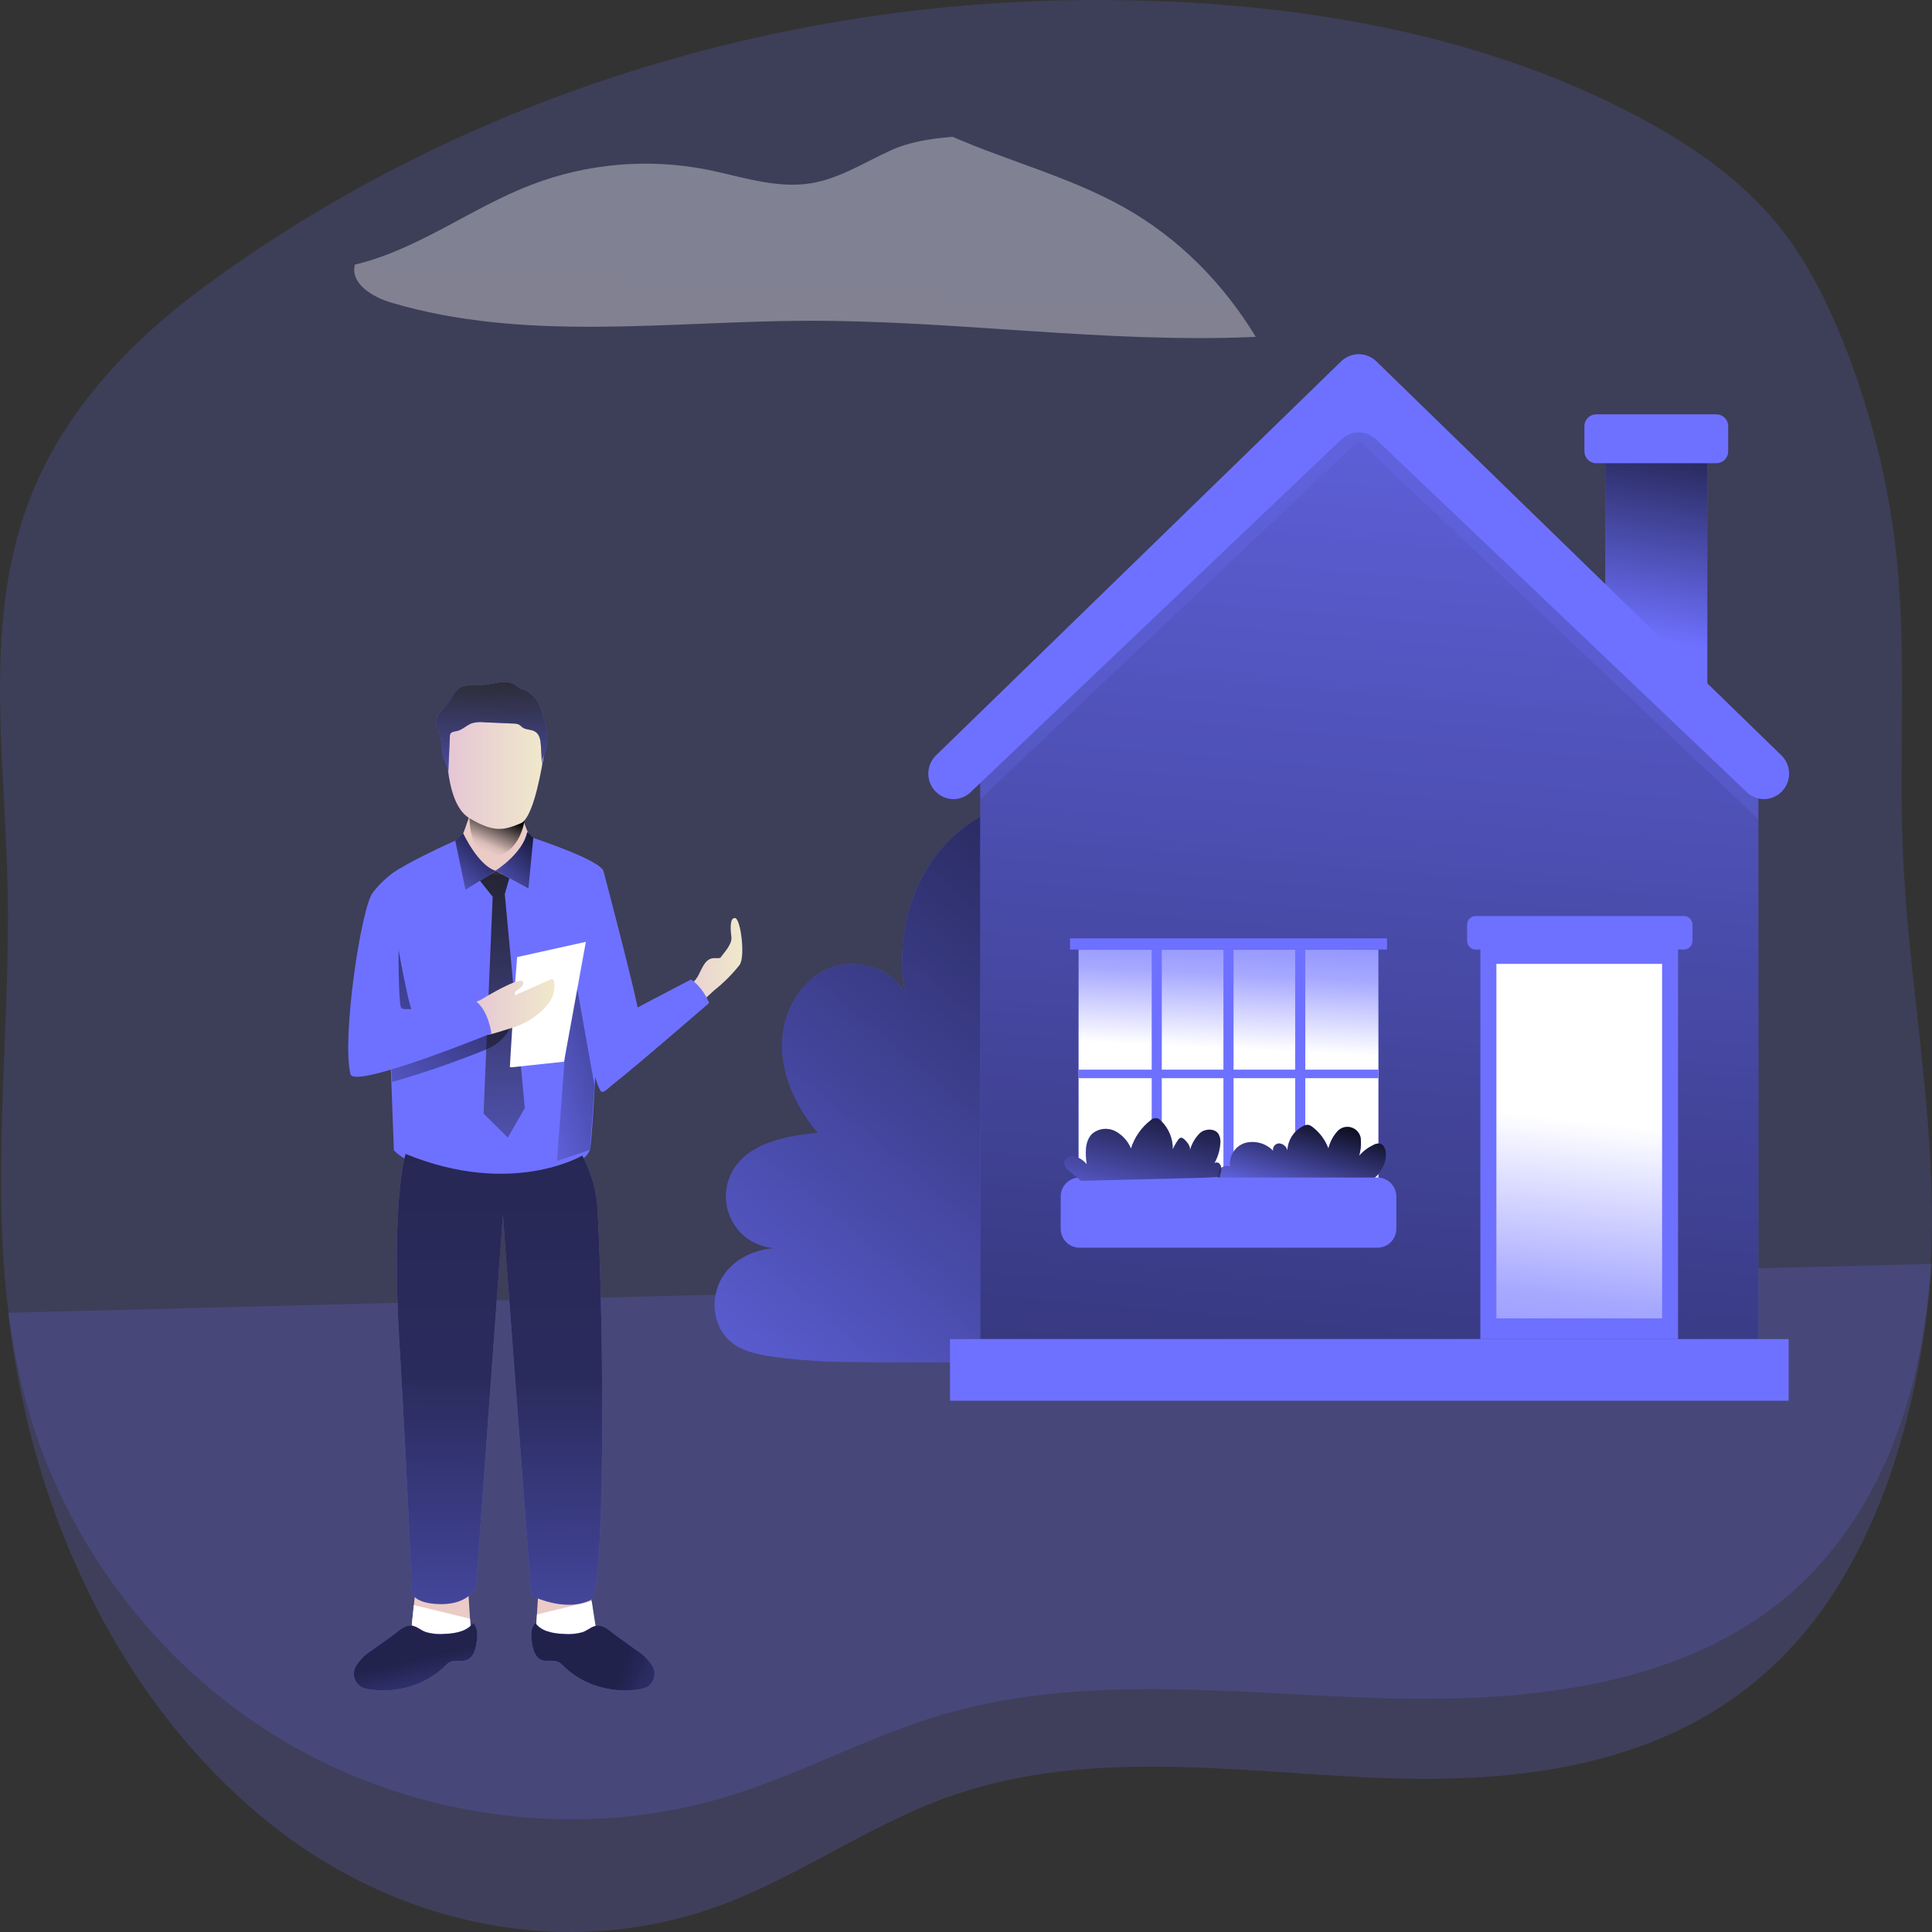 <svg width="240" height="240" viewBox="0 0 240 240" fill="none" xmlns="http://www.w3.org/2000/svg">
<rect x="0" y="0" width="240" height="240" fill="#333333" stroke="none"/>
<path opacity="0.18" d="M239.95 154.727C239.881 156.687 239.758 158.646 239.553 160.645C238.104 175.113 232.779 189.561 221.302 198.869C207.672 209.914 188.34 211.54 170.479 210.913C152.617 210.286 134.298 207.974 117.202 212.958C107.843 215.688 99.278 220.508 89.941 223.291C72.168 228.582 52.174 225.962 36.219 216.838C20.265 207.713 8.494 192.363 3.552 175.237C2.628 172.016 1.911 168.744 1.405 165.439C-1.411 147.347 1.351 128.535 0.947 110.083C0.592 93.682 -2.218 76.7 3.934 61.37C8.036 51.16 15.842 42.735 24.776 36.066C56.036 12.78 95.403 0.239 134.831 0.004C158.318 -0.14 182.325 3.44 202.935 14.204C209.634 17.699 215.998 22.042 220.707 27.738C224.214 31.997 226.716 36.934 228.773 41.977C232.333 50.732 234.632 59.908 235.609 69.253C236.867 81.396 235.876 93.649 236.382 105.831C237.086 122.173 240.449 138.392 239.95 154.727Z" fill="#6E71FF"/>
<path opacity="0.2" d="M240 157L239.918 157.979C238.703 171.971 235.218 185.887 228.433 196.841C226.466 200.039 224.203 202.954 221.689 205.53C208.008 219.563 188.606 221.629 170.679 220.832C152.752 220.036 134.366 217.098 117.207 223.43C107.815 226.899 99.218 233.023 89.846 236.558C72.008 243.28 51.941 239.952 35.928 228.359C25.394 220.619 16.659 209.768 10.543 196.825C7.341 190.133 4.858 182.974 3.154 175.522C2.227 171.43 1.508 167.273 1 163.075L91.747 160.759L240 157Z" fill="#6E71FF"/>
<path d="M149.267 141.408C150.091 149.097 147.365 164.913 138.833 168.032C136.735 168.799 134.459 168.894 132.221 168.963C123.473 169.251 114.721 169.323 105.965 169.179C102.463 169.195 98.965 168.954 95.499 168.456C93.813 168.177 92.07 167.753 90.757 166.656C88.545 164.792 88.184 161.236 89.674 158.751C91.163 156.266 94.168 154.948 97.058 155.043C95.887 155.124 94.715 154.883 93.671 154.345C92.627 153.808 91.749 152.995 91.134 151.994C90.519 150.994 90.189 149.844 90.181 148.669C90.173 147.495 90.486 146.341 91.087 145.331C93.122 141.921 97.642 141.148 101.591 140.723C99.106 137.744 97.255 134.073 97.154 130.194C97.052 126.314 98.992 122.251 102.466 120.521C105.94 118.79 110.821 120.039 112.462 123.557C111.195 116.971 112.919 109.731 117.489 104.819C121.597 100.381 129.914 96.914 135.872 99.57C141.578 102.106 143.701 110.765 144.963 116.178C146.91 124.493 148.347 132.918 149.267 141.408Z" fill="#6E71FF"/>
<path d="M149.267 141.408C150.091 149.097 147.365 164.913 138.833 168.032C136.735 168.799 134.459 168.894 132.221 168.963C123.473 169.251 114.721 169.323 105.965 169.179C102.463 169.195 98.965 168.954 95.499 168.456C93.813 168.177 92.07 167.753 90.757 166.656C88.545 164.792 88.184 161.236 89.674 158.751C91.163 156.266 94.168 154.948 97.058 155.043C95.887 155.124 94.715 154.883 93.671 154.345C92.627 153.808 91.749 152.995 91.134 151.994C90.519 150.994 90.189 149.844 90.181 148.669C90.173 147.495 90.486 146.341 91.087 145.331C93.122 141.921 97.642 141.148 101.591 140.723C99.106 137.744 97.255 134.073 97.154 130.194C97.052 126.314 98.992 122.251 102.466 120.521C105.94 118.79 110.821 120.039 112.462 123.557C111.195 116.971 112.919 109.731 117.489 104.819C121.597 100.381 129.914 96.914 135.872 99.57C141.578 102.106 143.701 110.765 144.963 116.178C146.91 124.493 148.347 132.918 149.267 141.408Z" fill="url(#paint0_linear)"/>
<path d="M212.093 55.965H199.415V87.653H212.093V55.965Z" fill="#6E71FF"/>
<path d="M212.093 55.965H199.415V87.653H212.093V55.965Z" fill="url(#paint1_linear)"/>
<path d="M213.21 51.471H198.294C197.482 51.471 196.823 52.129 196.823 52.941V56.073C196.823 56.885 197.482 57.544 198.294 57.544H213.21C214.022 57.544 214.68 56.885 214.68 56.073V52.941C214.68 52.129 214.022 51.471 213.21 51.471Z" fill="#6E71FF"/>
<path d="M167.459 48.04L121.773 93.516V106.397V166.346H218.425V106.397V97.814L167.459 48.04Z" fill="#6E71FF"/>
<path d="M167.459 48.04L121.773 93.516V106.397V166.346H218.425V106.397V97.814L167.459 48.04Z" fill="url(#paint2_linear)"/>
<g style="mix-blend-mode:multiply" opacity="0.2">
<path d="M168.785 44.942L121.781 91.813V99.274L168.785 54.71L218.439 101.784V97.093C218.716 97.095 218.987 97.013 219.217 96.858C219.446 96.703 219.624 96.482 219.726 96.224C219.828 95.967 219.85 95.684 219.789 95.414C219.728 95.144 219.586 94.898 219.383 94.71L168.785 44.942Z" fill="#6E71FF"/>
</g>
<path d="M222.191 166.345H118.016V174.003H222.191V166.345Z" fill="#6E71FF"/>
<path d="M171.226 117.954H133.99V148.85H171.226V117.954Z" fill="#6E71FF"/>
<path d="M171.226 117.954H133.99V148.85H171.226V117.954Z" fill="url(#paint3_linear)"/>
<path d="M208.454 116.565H183.896V166.346H208.454V116.565Z" fill="#6E71FF"/>
<path d="M206.47 119.736H185.887V163.767H206.47V119.736Z" fill="#6E71FF"/>
<path d="M206.47 119.736H185.887V163.767H206.47V119.736Z" fill="url(#paint4_linear)"/>
<path d="M209.172 113.796H183.321C182.73 113.796 182.25 114.275 182.25 114.867V116.883C182.25 117.474 182.73 117.954 183.321 117.954H209.172C209.763 117.954 210.243 117.474 210.243 116.883V114.867C210.243 114.275 209.763 113.796 209.172 113.796Z" fill="#6E71FF"/>
<path d="M166.6 44.89L116.223 93.885C115.791 94.326 115.496 94.883 115.377 95.49C115.257 96.096 115.317 96.724 115.549 97.296C115.781 97.869 116.176 98.361 116.684 98.712C117.193 99.063 117.793 99.258 118.41 99.273C119.218 99.274 119.995 98.963 120.578 98.404L166.625 54.589C167.207 54.033 167.982 53.723 168.787 53.723C169.592 53.723 170.366 54.033 170.948 54.589L216.995 98.404C217.577 98.962 218.351 99.273 219.156 99.273C219.774 99.258 220.374 99.063 220.882 98.712C221.391 98.361 221.785 97.869 222.018 97.296C222.25 96.724 222.31 96.096 222.19 95.49C222.07 94.883 221.776 94.326 221.343 93.885L170.974 44.89C170.389 44.319 169.604 44 168.787 44C167.969 44 167.184 44.319 166.6 44.89Z" fill="#6E71FF"/>
<path d="M172.297 116.565H132.919V117.954H172.297V116.565Z" fill="#6E71FF"/>
<path d="M144.323 117.954H143.067V146.276H144.323V117.954Z" fill="#6E71FF"/>
<path d="M153.234 117.954H151.979V146.276H153.234V117.954Z" fill="#6E71FF"/>
<path d="M162.147 117.954H160.892V146.276H162.147V117.954Z" fill="#6E71FF"/>
<path d="M171.226 132.876H133.99V133.935H171.226V132.876Z" fill="#6E71FF"/>
<path d="M170.091 146.752C170.693 146.437 171.203 145.972 171.571 145.4C171.939 144.829 172.152 144.172 172.189 143.494C172.189 142.86 171.967 142.137 171.365 142.048C171.109 142.037 170.854 142.096 170.629 142.22C169.945 142.544 169.334 143.006 168.835 143.576C169.019 142.96 169.094 142.316 169.057 141.674C169.06 141.319 168.949 140.972 168.742 140.684C168.535 140.395 168.241 140.18 167.904 140.068C167.566 139.957 167.202 139.956 166.864 140.064C166.526 140.173 166.231 140.386 166.021 140.673C165.538 141.253 165.195 141.936 165.019 142.67C164.622 141.608 163.932 140.68 163.029 139.995C162.878 139.869 162.7 139.78 162.509 139.735C162.288 139.722 162.067 139.775 161.875 139.887C161.316 140.174 160.841 140.602 160.499 141.129C160.156 141.656 159.958 142.264 159.923 142.892C159.861 142.665 159.733 142.463 159.554 142.311C159.375 142.16 159.154 142.066 158.921 142.042C158.806 142.04 158.692 142.063 158.588 142.111C158.483 142.159 158.391 142.229 158.317 142.318C158.243 142.406 158.191 142.509 158.162 142.621C158.134 142.732 158.131 142.849 158.154 142.961C157.713 142.502 157.157 142.169 156.544 141.997C155.931 141.826 155.283 141.821 154.668 141.985C154.061 142.176 153.542 142.576 153.201 143.113C152.86 143.65 152.719 144.29 152.804 144.92C152.654 144.859 152.492 144.832 152.33 144.839C152.168 144.847 152.009 144.891 151.866 144.966C151.722 145.042 151.597 145.147 151.498 145.276C151.4 145.405 151.331 145.554 151.295 145.712C151.245 146.039 151.266 146.372 151.357 146.689C151.447 147.007 151.606 147.301 151.822 147.551" fill="#6E71FF"/>
<path d="M134.294 146.688L132.862 145.484C132.547 145.274 132.322 144.956 132.228 144.59C132.164 143.956 132.862 143.544 133.495 143.646C134.086 143.811 134.61 144.154 134.998 144.628C134.82 143.31 134.725 141.769 135.695 140.825C136.083 140.505 136.555 140.305 137.055 140.247C137.554 140.19 138.059 140.278 138.51 140.502C139.404 140.971 140.105 141.738 140.494 142.67C140.931 141.281 141.783 140.06 142.934 139.17C143.014 139.079 143.114 139.006 143.225 138.958C143.336 138.91 143.457 138.887 143.579 138.891C143.7 138.895 143.819 138.927 143.927 138.983C144.035 139.039 144.129 139.118 144.202 139.215C144.684 139.674 145.064 140.229 145.319 140.843C145.575 141.457 145.7 142.118 145.685 142.784C145.866 142.369 146.089 141.974 146.351 141.605C146.415 141.488 146.519 141.399 146.643 141.351C146.839 141.294 147.023 141.446 147.169 141.586C147.549 141.96 147.929 142.454 147.803 142.967C148.012 142.125 148.451 141.357 149.07 140.749C149.704 140.197 150.883 140.147 151.359 140.863C151.575 141.248 151.655 141.694 151.587 142.131C151.501 143.059 151.202 143.955 150.712 144.749C150.712 144.438 151.181 144.318 151.429 144.502C151.541 144.607 151.625 144.739 151.672 144.885C151.72 145.031 151.73 145.187 151.701 145.338C151.701 145.643 151.562 145.94 151.549 146.251" fill="#6E71FF"/>
<path d="M170.091 146.752C170.693 146.437 171.203 145.972 171.571 145.4C171.939 144.829 172.152 144.172 172.189 143.494C172.189 142.86 171.967 142.137 171.365 142.048C171.109 142.037 170.854 142.096 170.629 142.22C169.945 142.544 169.334 143.006 168.835 143.576C169.019 142.96 169.094 142.316 169.057 141.674C169.06 141.319 168.949 140.972 168.742 140.684C168.535 140.395 168.241 140.18 167.904 140.068C167.566 139.957 167.202 139.956 166.864 140.064C166.526 140.173 166.231 140.386 166.021 140.673C165.538 141.253 165.195 141.936 165.019 142.67C164.622 141.608 163.932 140.68 163.029 139.995C162.878 139.869 162.7 139.78 162.509 139.735C162.288 139.722 162.067 139.775 161.875 139.887C161.316 140.174 160.841 140.602 160.499 141.129C160.156 141.656 159.958 142.264 159.923 142.892C159.861 142.665 159.733 142.463 159.554 142.311C159.375 142.16 159.154 142.066 158.921 142.042C158.806 142.04 158.692 142.063 158.588 142.111C158.483 142.159 158.391 142.229 158.317 142.318C158.243 142.406 158.191 142.509 158.162 142.621C158.134 142.732 158.131 142.849 158.154 142.961C157.713 142.502 157.157 142.169 156.544 141.997C155.931 141.826 155.283 141.821 154.668 141.985C154.061 142.176 153.542 142.576 153.201 143.113C152.86 143.65 152.719 144.29 152.804 144.92C152.654 144.859 152.492 144.832 152.33 144.839C152.168 144.847 152.009 144.891 151.866 144.966C151.722 145.042 151.597 145.147 151.498 145.276C151.4 145.405 151.331 145.554 151.295 145.712C151.245 146.039 151.266 146.372 151.357 146.689C151.447 147.007 151.606 147.301 151.822 147.551" fill="url(#paint5_linear)"/>
<path d="M171.111 146.277H134.11C132.815 146.277 131.765 147.327 131.765 148.623V152.648C131.765 153.943 132.815 154.993 134.11 154.993H171.111C172.406 154.993 173.456 153.943 173.456 152.648V148.623C173.456 147.327 172.406 146.277 171.111 146.277Z" fill="#6E71FF"/>
<path d="M134.294 146.688L132.862 145.484C132.547 145.274 132.322 144.956 132.228 144.59C132.164 143.956 132.862 143.544 133.495 143.646C134.086 143.811 134.61 144.154 134.998 144.628C134.82 143.31 134.725 141.769 135.695 140.825C136.083 140.505 136.555 140.305 137.055 140.247C137.554 140.19 138.059 140.278 138.51 140.502C139.404 140.971 140.105 141.738 140.494 142.67C140.931 141.281 141.783 140.06 142.934 139.17C143.014 139.079 143.114 139.006 143.225 138.958C143.336 138.91 143.457 138.887 143.579 138.891C143.7 138.895 143.819 138.927 143.927 138.983C144.035 139.039 144.129 139.118 144.202 139.215C144.684 139.674 145.064 140.229 145.319 140.843C145.575 141.457 145.7 142.118 145.685 142.784C145.866 142.369 146.089 141.974 146.351 141.605C146.415 141.488 146.519 141.399 146.643 141.351C146.839 141.294 147.023 141.446 147.169 141.586C147.549 141.96 147.929 142.454 147.803 142.967C148.012 142.125 148.451 141.357 149.07 140.749C149.704 140.197 150.883 140.147 151.359 140.863C151.575 141.248 151.655 141.694 151.587 142.131C151.501 143.059 151.202 143.955 150.712 144.749C150.712 144.438 151.181 144.318 151.429 144.502C151.541 144.607 151.625 144.739 151.672 144.885C151.72 145.031 151.73 145.187 151.701 145.338C151.701 145.643 151.562 145.94 151.549 146.251" fill="url(#paint6_linear)"/>
<path d="M73.3 197.124L73.746 201.284C73.746 201.284 71.97 203.7 69.65 203.849C67.331 203.998 66.545 203.007 66.545 203.007L66.93 196.9" fill="#EACBC6"/>
<path d="M66.545 203.008L66.704 200.551L73.504 198.909L74.025 202.248C72.753 203.115 71.25 203.668 69.665 203.849C67.338 204.005 66.545 203.008 66.545 203.008Z" fill="url(#paint7_linear)"/>
<path d="M51.607 197.564L51.153 201.84C51.153 201.84 52.974 204.317 55.354 204.473C57.734 204.629 58.543 203.604 58.543 203.604L58.15 197.32" fill="#EACBC6"/>
<path d="M58.543 203.605L58.384 201.081L51.41 199.391L51.153 201.834C51.153 201.834 52.974 204.311 55.354 204.467C57.734 204.623 58.543 203.605 58.543 203.605Z" fill="white"/>
<path d="M57.304 104.089C57.304 104.089 48.116 108.107 47.897 109.396C47.678 110.685 48.932 142.9 48.932 142.9C48.932 142.9 51.954 146.382 61.074 146.382C70.451 146.382 72.869 143.972 73.284 142.846C73.7 141.719 75.196 109.647 74.984 108.269C74.773 106.892 66.287 104.109 66.287 104.109L57.304 104.089Z" fill="#6E71FF"/>
<path d="M71.068 119.25L69.186 144.224L73.282 142.846L73.856 134.879L71.068 119.25Z" fill="url(#paint8_linear)"/>
<path d="M62.784 126.226C62.784 126.226 51.949 126.307 51.261 125.69C50.574 125.072 47.974 108.9 47.899 109.402C47.748 110.346 48.352 125.798 48.7 134.417C52.641 133.278 56.508 131.941 60.283 130.413C61.321 130.015 62.211 129.361 62.852 128.526C63.441 127.739 63.781 126.809 62.784 126.226Z" fill="url(#paint9_linear)"/>
<path d="M58.831 99.528C58.437 101.076 57.932 102.6 57.32 104.089C56.715 105.568 57.954 108.69 61.687 108.69C65.419 108.69 65.85 104.835 65.782 104.089C65.737 103.553 64.77 101.782 64.528 100.071C64.263 98.232 59.035 98.246 58.831 99.528Z" fill="#EACBC6"/>
<path d="M59.615 109.404L61.202 111.399L60.069 138.334L63.083 141.313L65.191 137.655L62.706 111.067L63.272 109.105L61.602 108.176L59.615 109.404Z" fill="url(#paint10_linear)"/>
<path d="M63.87 123.668L64.24 118.891L72.778 116.997L70.065 131.887L63.333 132.606L63.87 123.668Z" fill="url(#paint11_linear)"/>
<path d="M58.316 101.66C58.316 101.66 58.316 106.804 61.475 106.35C64.633 105.895 65.147 101.972 65.147 101.972L58.316 101.66Z" fill="url(#paint12_linear)"/>
<path d="M50.383 143.341C50.383 143.341 48.547 148.987 49.628 167.053C50.708 185.118 51.139 197.754 51.139 197.754C51.139 197.754 51.275 199.227 54.735 199.267C58.196 199.308 59.118 197.231 59.118 197.231L62.472 150.955L66.008 198.209C66.008 198.209 70.164 200.36 73.406 198.745C75.196 197.856 75.038 164.901 74.229 150.378C74.124 148.009 73.481 145.683 72.34 143.545C72.34 143.545 63.583 148.77 50.383 143.341Z" fill="#6E71FF"/>
<path d="M50.383 143.341C50.383 143.341 48.547 148.987 49.628 167.053C50.708 185.118 51.139 197.754 51.139 197.754C51.139 197.754 51.275 199.227 54.735 199.267C58.196 199.308 59.118 197.231 59.118 197.231L62.472 150.955L66.008 198.209C66.008 198.209 70.164 200.36 73.406 198.745C75.196 197.856 75.038 164.901 74.229 150.378C74.124 148.009 73.481 145.683 72.34 143.545C72.34 143.545 63.583 148.77 50.383 143.341Z" fill="url(#paint13_linear)" fill-opacity="0.7"/>
<path d="M74.984 108.27C74.984 108.27 79.17 124.048 79.517 126.729C79.865 129.409 75.317 136.868 74.561 135.449C73.503 133.597 72.445 126.559 72.445 126.559L74.984 108.27Z" fill="#6E71FF"/>
<path d="M82.545 126.138C82.542 126.265 82.579 126.39 82.651 126.5C82.723 126.609 82.828 126.698 82.953 126.756C83.103 126.79 83.258 126.796 83.41 126.774C83.562 126.752 83.708 126.702 83.837 126.627C85.923 125.738 87.139 124.442 88.696 123.044C89.897 122.092 90.97 121.017 91.892 119.841C92.602 118.775 92.005 114.12 91.317 114.045C90.63 113.971 90.736 115.464 90.857 116.393C90.978 117.323 89.852 118.429 89.572 118.877C89.293 119.325 88.341 118.504 87.487 119.78C86.86 120.723 86.837 121.422 85.915 122.196C84.822 123.099 83.839 124.105 82.984 125.195C82.769 125.426 82.621 125.701 82.553 125.996C82.546 126.043 82.544 126.091 82.545 126.138Z" fill="url(#paint14_linear)"/>
<path d="M75.649 127.109C75.793 126.891 85.834 121.679 85.834 121.679C85.834 121.679 87.134 122.392 88.101 124.584C88.101 124.584 76.012 135.069 75.014 135.537C74.017 136.005 75.43 133.841 73.737 130.895C72.045 127.95 75.649 127.109 75.649 127.109Z" fill="#6E71FF"/>
<path d="M46.339 204.908C45.471 205.432 44.75 206.128 44.231 206.943C43.984 207.358 43.901 207.835 43.996 208.298C44.091 208.76 44.357 209.18 44.752 209.488C45.103 209.685 45.498 209.81 45.908 209.855C47.609 210.114 49.355 209.987 50.987 209.485C52.62 208.984 54.086 208.124 55.255 206.984C55.443 206.763 55.676 206.576 55.942 206.434C56.532 206.17 57.272 206.434 57.907 206.231C58.791 205.953 59.063 204.962 59.191 204.12C59.32 203.279 59.425 202.254 58.768 201.609C58.088 202.621 56.615 202.919 55.3 202.967C54.501 203.043 53.694 202.971 52.928 202.756C52.217 202.526 51.643 201.847 50.827 201.942C50.011 202.037 49.316 202.777 48.742 203.184L46.339 204.908Z" fill="#6E71FF"/>
<path d="M46.339 204.908C45.471 205.432 44.75 206.128 44.231 206.943C43.984 207.358 43.901 207.835 43.996 208.298C44.091 208.76 44.357 209.18 44.752 209.488C45.103 209.685 45.498 209.81 45.908 209.855C47.609 210.114 49.355 209.987 50.987 209.485C52.62 208.984 54.086 208.124 55.255 206.984C55.443 206.763 55.676 206.576 55.942 206.434C56.532 206.17 57.272 206.434 57.907 206.231C58.791 205.953 59.063 204.962 59.191 204.12C59.32 203.279 59.425 202.254 58.768 201.609C58.088 202.621 56.615 202.919 55.3 202.967C54.501 203.043 53.694 202.971 52.928 202.756C52.217 202.526 51.643 201.847 50.827 201.942C50.011 202.037 49.316 202.777 48.742 203.184L46.339 204.908Z" fill="url(#paint15_linear)" fill-opacity="0.7"/>
<path d="M78.928 204.907C79.796 205.431 80.517 206.128 81.036 206.943C81.283 207.358 81.366 207.835 81.271 208.298C81.176 208.76 80.91 209.18 80.515 209.488C80.164 209.685 79.77 209.81 79.359 209.855C77.661 210.112 75.919 209.985 74.289 209.485C72.66 208.985 71.195 208.127 70.028 206.991C69.84 206.77 69.606 206.583 69.34 206.441C68.751 206.176 68.01 206.441 67.376 206.237C66.492 205.959 66.22 204.968 66.091 204.127C65.963 203.285 65.857 202.261 66.514 201.616C67.194 202.627 68.668 202.926 69.982 202.973C70.781 203.05 71.588 202.978 72.355 202.763C73.065 202.532 73.639 201.853 74.455 201.948C75.271 202.043 75.966 202.783 76.541 203.19L78.928 204.907Z" fill="#6E71FF"/>
<path d="M78.928 204.907C79.796 205.431 80.517 206.128 81.036 206.943C81.283 207.358 81.366 207.835 81.271 208.298C81.176 208.76 80.91 209.18 80.515 209.488C80.164 209.685 79.77 209.81 79.359 209.855C77.661 210.112 75.919 209.985 74.289 209.485C72.66 208.985 71.195 208.127 70.028 206.991C69.84 206.77 69.606 206.583 69.34 206.441C68.751 206.176 68.01 206.441 67.376 206.237C66.492 205.959 66.22 204.968 66.091 204.127C65.963 203.285 65.857 202.261 66.514 201.616C67.194 202.627 68.668 202.926 69.982 202.973C70.781 203.05 71.588 202.978 72.355 202.763C73.065 202.532 73.639 201.853 74.455 201.948C75.271 202.043 75.966 202.783 76.541 203.19L78.928 204.907Z" fill="url(#paint16_linear)" fill-opacity="0.7"/>
<path d="M58.739 124.632C59.057 124.435 59.495 124.354 59.858 124.123C60.22 123.893 64.625 121.253 64.965 121.952C65.117 122.271 64.792 122.63 64.482 122.834C64.172 123.037 63.809 123.322 63.877 123.675L68.35 121.694C68.424 121.651 68.512 121.631 68.6 121.639C68.751 121.639 68.811 121.823 68.841 121.965C68.991 122.967 68.701 123.982 68.033 124.795C66.921 126.138 65.379 127.145 63.613 127.679C61.346 128.358 59.268 129.294 58.694 127.74C58.437 127.062 57.991 125.942 58.279 125.196C58.356 124.966 58.519 124.767 58.739 124.632Z" fill="url(#paint17_linear)"/>
<path d="M49.63 107.897C48.322 108.703 47.192 109.72 46.297 110.897C44.839 112.831 42.429 129.05 43.539 133.448C44.008 135.307 61.046 128.365 61.046 128.365C61.046 128.365 60.653 125.256 58.847 124.198C58.847 124.198 50.491 125.806 49.864 125.243C49.237 124.68 49.63 107.897 49.63 107.897Z" fill="#6E71FF"/>
<path d="M55.498 92.818C55.498 92.818 55.302 99.855 58.316 101.64C61.331 103.425 62.532 103.174 64.693 102.271C66.001 101.721 66.96 97.419 67.512 94.127C67.782 92.623 67.458 91.08 66.596 89.768C65.733 88.455 64.387 87.455 62.789 86.941C61.67 86.557 60.433 86.557 59.314 86.941C58.011 87.362 56.915 88.182 56.218 89.257C55.52 90.331 55.265 91.591 55.498 92.818Z" fill="url(#paint18_linear)"/>
<path d="M67.565 93.856C67.74 93.503 67.865 93.131 67.935 92.749C68.075 91.474 67.918 90.187 67.474 88.969C67.32 88.256 67.042 87.569 66.65 86.933C66.263 86.388 65.713 85.951 65.064 85.671C64.716 85.671 64.399 85.352 64.142 85.142C63.872 84.962 63.563 84.834 63.236 84.766C62.908 84.699 62.568 84.693 62.238 84.748C61.573 84.816 60.931 85.006 60.258 85.061C59.117 85.156 57.803 84.884 56.926 85.549C56.474 86.012 56.106 86.537 55.838 87.103C55.528 87.572 55.083 87.958 54.735 88.399C54.344 88.824 54.138 89.362 54.153 89.913C54.282 90.397 54.462 90.87 54.69 91.324C54.817 92.077 54.895 92.837 54.924 93.598C55.105 94.473 55.679 95.267 55.679 96.149L55.883 91.494C55.871 91.365 55.9 91.236 55.967 91.121C56.125 90.89 56.48 90.876 56.775 90.808C57.478 90.646 57.976 90.062 58.656 89.831C59.131 89.703 59.63 89.666 60.122 89.723L63.847 89.886C64.07 89.882 64.291 89.929 64.489 90.021C64.632 90.123 64.766 90.234 64.89 90.354C65.305 90.659 65.925 90.598 66.401 90.843C67.051 91.182 67.157 91.969 67.194 92.648L67.33 95.165C67.298 94.719 67.378 94.271 67.565 93.856Z" fill="#6E71FF"/>
<path d="M67.565 93.856C67.74 93.503 67.865 93.131 67.935 92.749C68.075 91.474 67.918 90.187 67.474 88.969C67.32 88.256 67.042 87.569 66.65 86.933C66.263 86.388 65.713 85.951 65.064 85.671C64.716 85.671 64.399 85.352 64.142 85.142C63.872 84.962 63.563 84.834 63.236 84.766C62.908 84.699 62.568 84.693 62.238 84.748C61.573 84.816 60.931 85.006 60.258 85.061C59.117 85.156 57.803 84.884 56.926 85.549C56.474 86.012 56.106 86.537 55.838 87.103C55.528 87.572 55.083 87.958 54.735 88.399C54.344 88.824 54.138 89.362 54.153 89.913C54.282 90.397 54.462 90.87 54.69 91.324C54.817 92.077 54.895 92.837 54.924 93.598C55.105 94.473 55.679 95.267 55.679 96.149L55.883 91.494C55.871 91.365 55.9 91.236 55.967 91.121C56.125 90.89 56.48 90.876 56.775 90.808C57.478 90.646 57.976 90.062 58.656 89.831C59.131 89.703 59.63 89.666 60.122 89.723L63.847 89.886C64.07 89.882 64.291 89.929 64.489 90.021C64.632 90.123 64.766 90.234 64.89 90.354C65.305 90.659 65.925 90.598 66.401 90.843C67.051 91.182 67.157 91.969 67.194 92.648L67.33 95.165C67.298 94.719 67.378 94.271 67.565 93.856Z" fill="url(#paint19_linear)"/>
<path d="M57.544 103.54C57.544 103.54 59.418 107.571 61.602 108.181L57.824 110.523L56.547 104.415L57.544 103.54Z" fill="#6E71FF"/>
<path d="M65.493 103.357L66.249 104.083L65.645 110.36L61.565 108.155C61.565 108.155 64.965 106.024 65.493 103.357Z" fill="#6E71FF"/>
<path d="M57.544 103.54C57.544 103.54 59.418 107.571 61.602 108.181L57.824 110.523L56.547 104.415L57.544 103.54Z" fill="url(#paint20_linear)"/>
<path d="M65.493 103.357L66.249 104.083L65.645 110.36L61.565 108.155C61.565 108.155 64.965 106.024 65.493 103.357Z" fill="url(#paint21_linear)"/>
<path d="M156 41.847C137.439 42.69 118.746 39.773 100.096 39.847C82.818 39.924 65.12 42.508 48.553 37.58C46.245 36.888 43.481 35.205 44.084 32.872C51.93 31.011 58.537 25.808 66.088 22.922C72.969 20.302 80.45 19.651 87.684 21.043C92.005 21.901 96.354 23.464 100.703 22.772C104.297 22.199 107.437 20.126 110.745 18.64C112.828 17.692 115.47 17.209 118.342 17C125.338 20.037 133.005 22.029 139.662 25.777C146.545 29.657 151.982 35.247 156 41.847Z" fill="url(#paint22_linear)"/>
<defs>
<linearGradient id="paint0_linear" x1="119.361" y1="12.113" x2="-2.471" y2="157.024" gradientUnits="userSpaceOnUse">
<stop offset="0.01"/>
<stop offset="0.83" stop-opacity="0.07"/>
<stop offset="1" stop-opacity="0"/>
</linearGradient>
<linearGradient id="paint1_linear" x1="205.748" y1="42.728" x2="195.223" y2="105.421" gradientUnits="userSpaceOnUse">
<stop/>
<stop offset="0.572" stop-opacity="0"/>
</linearGradient>
<linearGradient id="paint2_linear" x1="170.052" y1="-1.377" x2="145.454" y2="274.829" gradientUnits="userSpaceOnUse">
<stop stop-opacity="0"/>
<stop offset="0.933" stop-opacity="0.75"/>
<stop offset="1"/>
</linearGradient>
<linearGradient id="paint3_linear" x1="153.876" y1="108.306" x2="152.766" y2="130.277" gradientUnits="userSpaceOnUse">
<stop offset="0.02" stop-color="white" stop-opacity="0"/>
<stop offset="0.58" stop-color="white" stop-opacity="0.39"/>
<stop offset="1" stop-color="white"/>
</linearGradient>
<linearGradient id="paint4_linear" x1="196.216" y1="191.579" x2="201.919" y2="139.881" gradientUnits="userSpaceOnUse">
<stop offset="0.02" stop-color="white" stop-opacity="0"/>
<stop offset="0.58" stop-color="white" stop-opacity="0.39"/>
<stop offset="1" stop-color="white"/>
</linearGradient>
<linearGradient id="paint5_linear" x1="163.693" y1="113.743" x2="152.162" y2="154.811" gradientUnits="userSpaceOnUse">
<stop offset="0.529"/>
<stop offset="0.83" stop-opacity="0.07"/>
<stop offset="1" stop-opacity="0"/>
</linearGradient>
<linearGradient id="paint6_linear" x1="142.254" y1="132.302" x2="136.675" y2="155.414" gradientUnits="userSpaceOnUse">
<stop offset="0.01"/>
<stop offset="0.83" stop-opacity="0.07"/>
<stop offset="1" stop-opacity="0"/>
</linearGradient>
<linearGradient id="paint7_linear" x1="70.285" y1="198.909" x2="70.285" y2="203.866" gradientUnits="userSpaceOnUse">
<stop offset="1" stop-color="white"/>
<stop offset="1" stop-color="white" stop-opacity="0"/>
</linearGradient>
<linearGradient id="paint8_linear" x1="71.589" y1="98.15" x2="49.445" y2="105.011" gradientUnits="userSpaceOnUse">
<stop offset="0.01" stop-opacity="0.53"/>
<stop offset="0.83" stop-opacity="0.07"/>
<stop offset="1" stop-opacity="0"/>
</linearGradient>
<linearGradient id="paint9_linear" x1="55.872" y1="88.246" x2="16.64" y2="128.62" gradientUnits="userSpaceOnUse">
<stop offset="0.01"/>
<stop offset="0.83" stop-opacity="0.07"/>
<stop offset="1" stop-opacity="0"/>
</linearGradient>
<linearGradient id="paint10_linear" x1="62" y1="99" x2="63.5" y2="163" gradientUnits="userSpaceOnUse">
<stop offset="0.047" stop-color="#1C1C1C"/>
<stop offset="1" stop-color="#141414" stop-opacity="0"/>
</linearGradient>
<linearGradient id="paint11_linear" x1="68.055" y1="116.997" x2="68.055" y2="132.606" gradientUnits="userSpaceOnUse">
<stop offset="1" stop-color="white"/>
<stop offset="1" stop-color="white" stop-opacity="0"/>
</linearGradient>
<linearGradient id="paint12_linear" x1="62" y1="101" x2="59.947" y2="105.58" gradientUnits="userSpaceOnUse">
<stop offset="0.01"/>
<stop offset="0.83" stop-opacity="0.07"/>
<stop offset="1" stop-opacity="0"/>
</linearGradient>
<linearGradient id="paint13_linear" x1="62" y1="132.5" x2="61" y2="244.5" gradientUnits="userSpaceOnUse">
<stop stop-color="#060606"/>
<stop offset="0.349" stop-color="#060606" stop-opacity="0.927"/>
<stop offset="1" stop-opacity="0"/>
</linearGradient>
<linearGradient id="paint14_linear" x1="82.545" y1="120.416" x2="92.219" y2="120.416" gradientUnits="userSpaceOnUse">
<stop stop-color="#E5C5D5"/>
<stop offset="0.42" stop-color="#EAD4D1"/>
<stop offset="1" stop-color="#F0E9CB"/>
</linearGradient>
<linearGradient id="paint15_linear" x1="47" y1="198" x2="53" y2="224.5" gradientUnits="userSpaceOnUse">
<stop offset="0.333" stop-color="#020202"/>
<stop offset="1" stop-opacity="0"/>
</linearGradient>
<linearGradient id="paint16_linear" x1="50" y1="199" x2="102.5" y2="221" gradientUnits="userSpaceOnUse">
<stop offset="0.5"/>
<stop offset="1" stop-color="#0B0B0B" stop-opacity="0"/>
</linearGradient>
<linearGradient id="paint17_linear" x1="58.186" y1="125.112" x2="68.887" y2="125.112" gradientUnits="userSpaceOnUse">
<stop stop-color="#E5C5D5"/>
<stop offset="0.42" stop-color="#EAD4D1"/>
<stop offset="1" stop-color="#F0E9CB"/>
</linearGradient>
<linearGradient id="paint18_linear" x1="55.414" y1="94.812" x2="67.613" y2="94.812" gradientUnits="userSpaceOnUse">
<stop stop-color="#E5C5D5"/>
<stop offset="0.42" stop-color="#EAD4D1"/>
<stop offset="1" stop-color="#F0E9CB"/>
</linearGradient>
<linearGradient id="paint19_linear" x1="61" y1="83" x2="60.5" y2="105.5" gradientUnits="userSpaceOnUse">
<stop stop-color="#292929"/>
<stop offset="1" stop-color="#101010" stop-opacity="0"/>
</linearGradient>
<linearGradient id="paint20_linear" x1="59.148" y1="97.639" x2="48.375" y2="110.562" gradientUnits="userSpaceOnUse">
<stop offset="0.01"/>
<stop offset="0.83" stop-opacity="0.07"/>
<stop offset="1" stop-opacity="0"/>
</linearGradient>
<linearGradient id="paint21_linear" x1="63.975" y1="97.44" x2="53.049" y2="109.55" gradientUnits="userSpaceOnUse">
<stop offset="0.01"/>
<stop offset="0.83" stop-opacity="0.07"/>
<stop offset="1" stop-opacity="0"/>
</linearGradient>
<linearGradient id="paint22_linear" x1="59624.6" y1="2643.25" x2="59422.1" y2="6647.33" gradientUnits="userSpaceOnUse">
<stop stop-color="white" stop-opacity="0.27"/>
<stop offset="0.95" stop-color="white"/>
</linearGradient>
</defs>
</svg>
